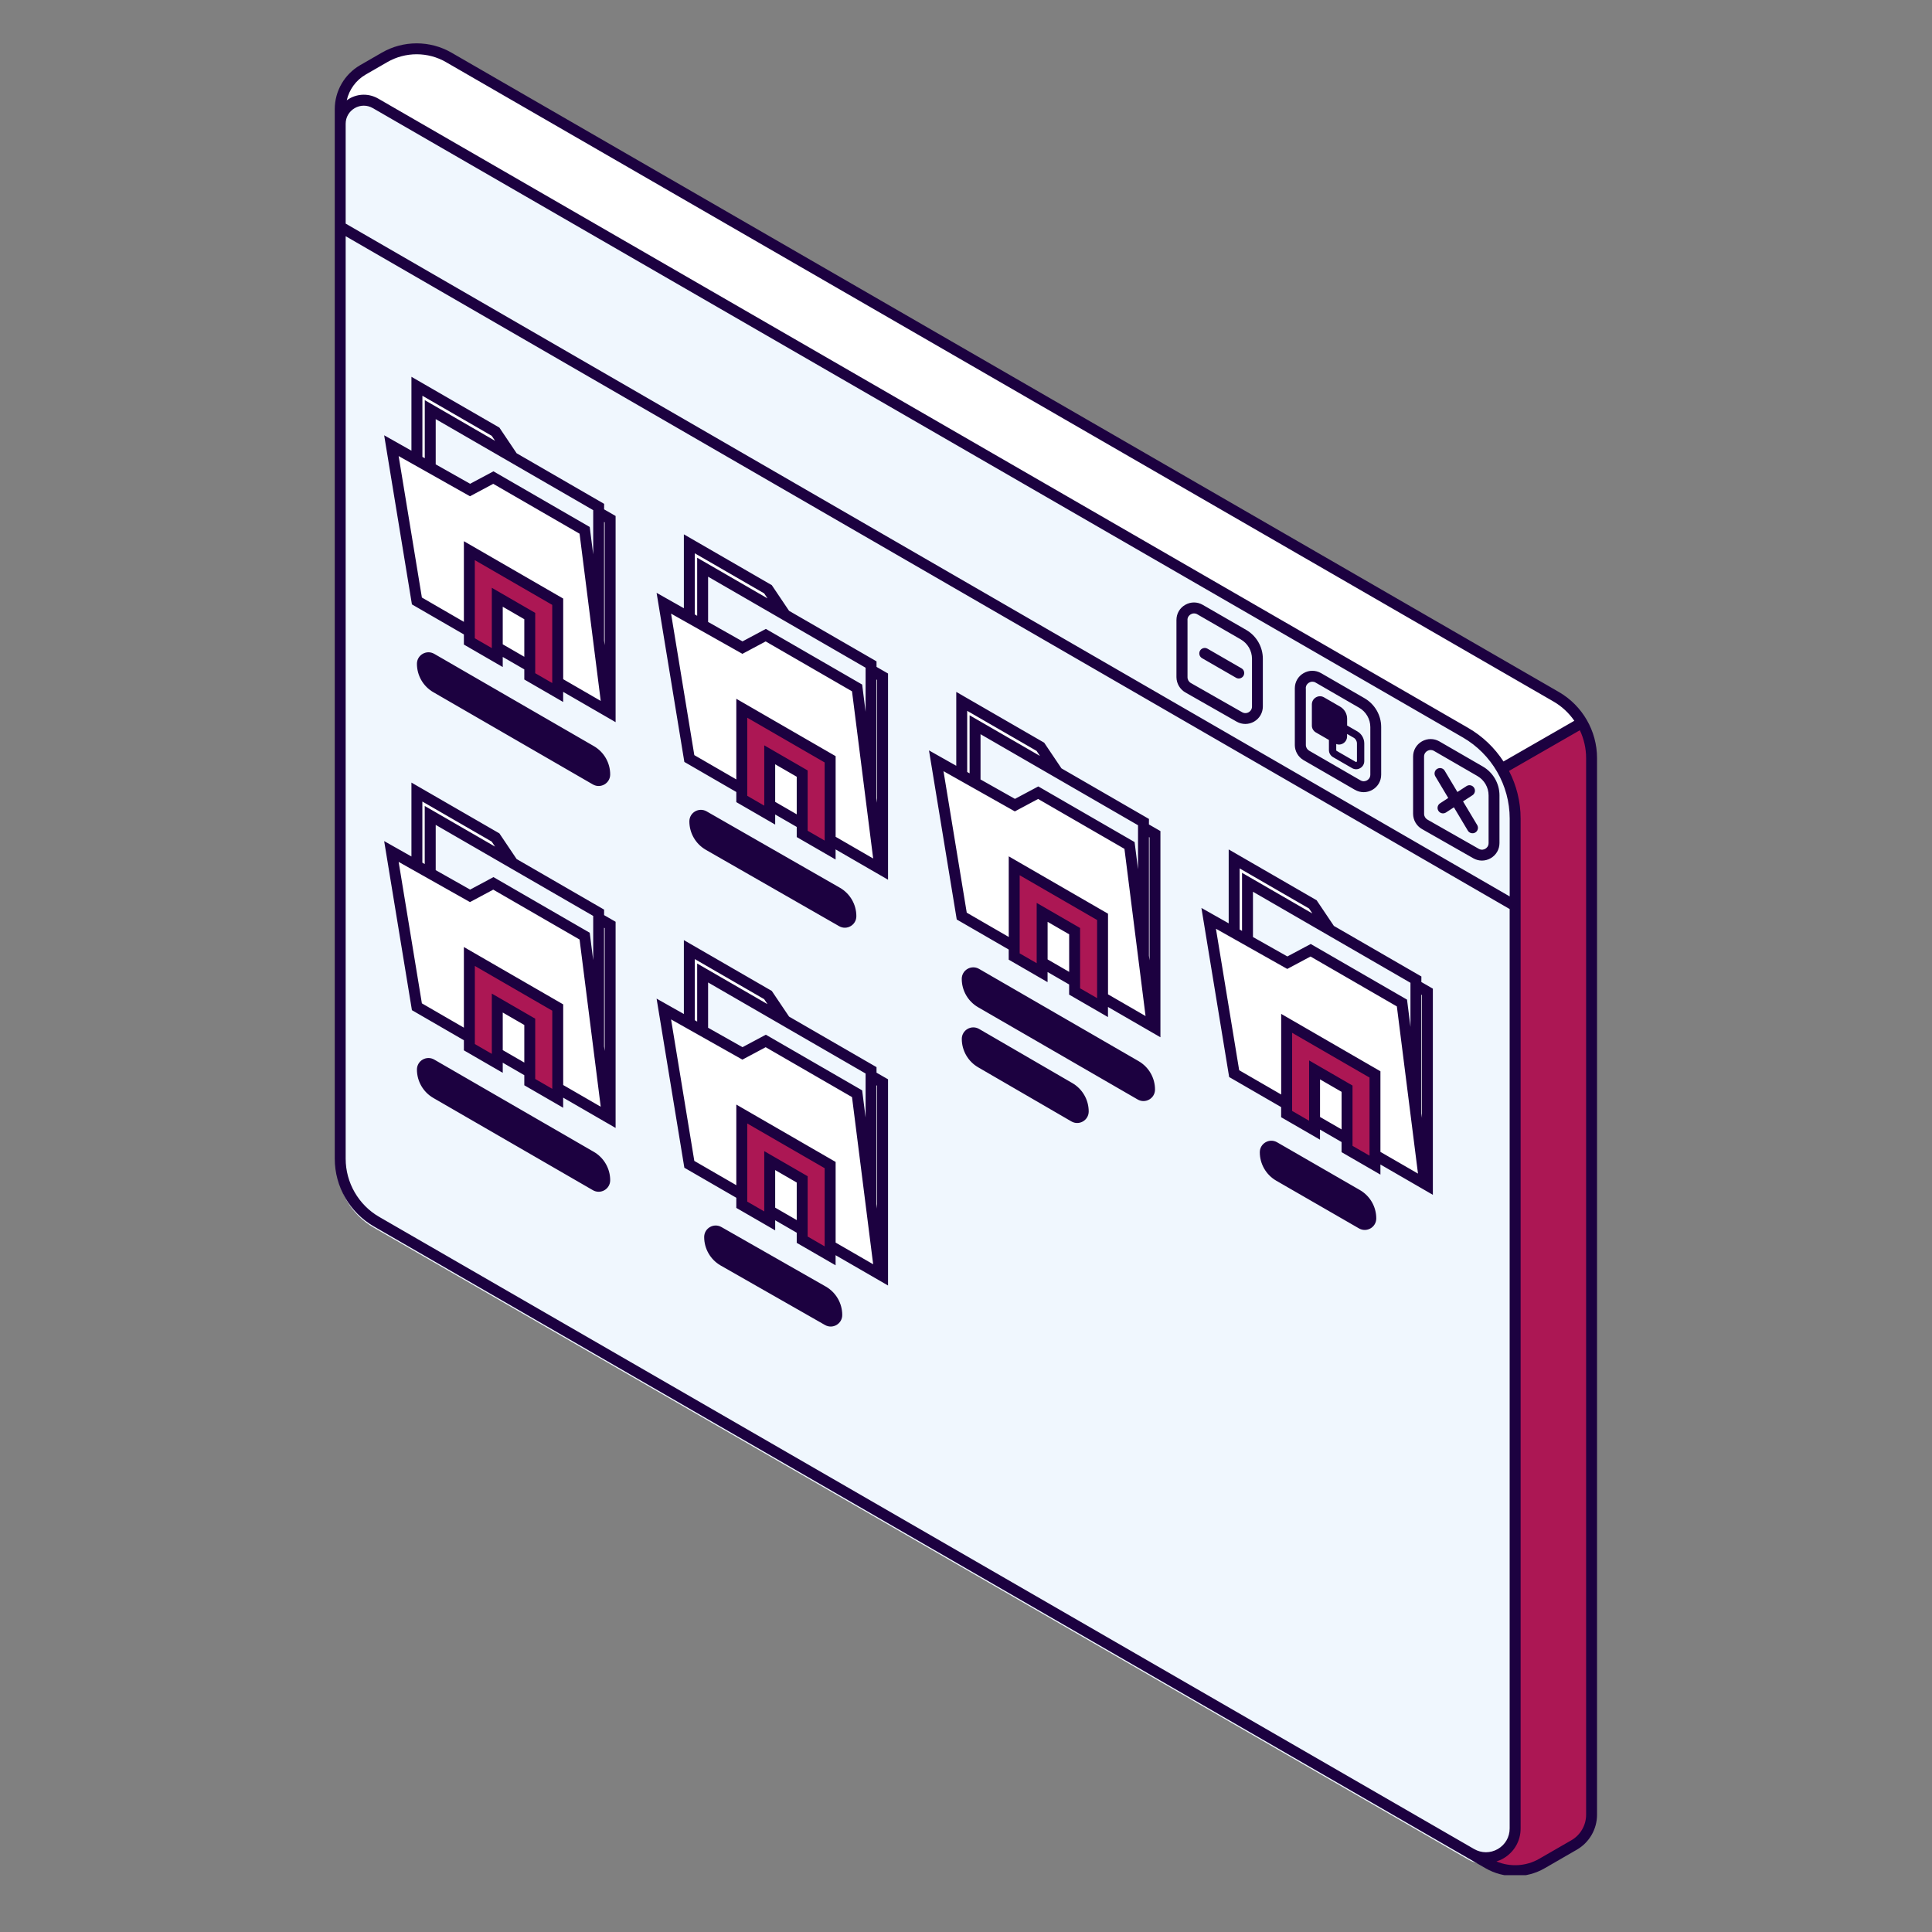 <svg xmlns="http://www.w3.org/2000/svg" xmlns:xlink="http://www.w3.org/1999/xlink" width="500" zoomAndPan="magnify" viewBox="0 0 375 375" height="500" preserveAspectRatio="xMidYMid meet" version="1.0"><rect x="0" y="0" width="375" height="375" fill="#808080" stroke="none"/><defs><clipPath id="af269430a1"><path d="M 185 140 L 309 140 L 309 363.973 L 185 363.973 Z M 185 140 " clip-rule="nonzero"/></clipPath><clipPath id="9ab80709b9"><path d="M 64.977 8 L 310 8 L 310 363.973 L 64.977 363.973 Z M 64.977 8 " clip-rule="nonzero"/></clipPath></defs><g clip-path="url(#af269430a1)"><path fill="#ac1754" d="M 307.082 140.266 C 308.27 142.32 308.926 144.684 308.926 147.137 L 308.926 352.234 C 308.926 354.047 308.199 355.754 306.953 357.008 C 306.543 357.426 306.066 357.789 305.547 358.098 L 299.305 361.695 C 298.699 362.047 298.066 362.328 297.422 362.551 C 296.125 362.984 294.758 363.164 293.414 363.078 C 291.844 362.977 290.285 362.516 288.875 361.703 L 278.418 355.664 L 185.195 211.074 C 187.715 209.352 190.035 207.375 192.004 204.977 C 196.738 199.242 198.914 191.812 203.141 185.695 C 217.301 165.211 249.934 164.5 263.773 143.793 L 286.934 151.906 Z M 307.082 140.266 " fill-opacity="1" fill-rule="nonzero"/></g><path fill="#ffffff" d="M 185.195 211.074 L 66.035 26.242 L 66.035 21.184 C 66.035 18.438 67.316 15.867 69.457 14.215 C 69.762 13.98 70.09 13.762 70.426 13.57 L 74.645 11.129 C 75.605 10.574 76.629 10.152 77.676 9.875 C 78.203 9.734 78.727 9.633 79.262 9.562 C 79.531 9.527 79.797 9.5 80.066 9.484 C 80.336 9.473 80.598 9.457 80.871 9.457 C 81.141 9.457 81.41 9.465 81.672 9.484 C 83.551 9.605 85.41 10.152 87.094 11.129 L 302.047 135.227 C 304.172 136.457 305.895 138.203 307.074 140.258 L 286.918 151.891 L 263.758 143.781 C 249.922 164.484 217.293 165.195 203.125 185.68 C 198.898 191.797 196.723 199.227 191.992 204.961 C 190.027 207.375 187.715 209.359 185.195 211.074 Z M 185.195 211.074 " fill-opacity="1" fill-rule="nonzero"/><path fill="#f0f7fe" d="M 294.082 158.891 L 294.082 175.832 L 293.508 356.047 C 293.508 360.41 288.789 363.133 285.012 360.949 L 72.508 238.258 C 68.148 235.742 65.457 231.086 65.457 226.051 L 66.035 44.016 L 66.035 24.027 C 66.035 20.508 69.848 18.309 72.895 20.066 L 284.457 142.207 C 290.414 145.652 294.082 152.012 294.082 158.891 Z M 294.082 158.891 " fill-opacity="1" fill-rule="nonzero"/><path fill="#ffffff" d="M 116.203 99.477 L 118.438 100.762 L 118.438 138.328 L 80.926 116.645 L 75.973 86.496 L 80.926 89.285 L 80.926 74.977 L 96.188 83.793 L 99.602 88.875 L 108.254 97.988 Z M 214.004 159.148 L 205.352 150.035 L 201.938 144.953 L 186.676 136.137 L 186.676 150.461 L 181.723 147.672 L 186.676 177.816 L 224.188 199.504 L 224.188 161.938 L 221.953 160.648 Z M 277.066 192.512 L 274.832 191.223 L 266.883 189.727 L 258.23 180.613 L 254.816 175.535 L 239.555 166.719 L 239.555 181.039 L 234.602 178.25 L 239.555 208.398 L 277.066 230.086 Z M 161.125 128.566 L 152.473 119.453 L 149.059 114.375 L 133.797 105.559 L 133.797 119.879 L 128.848 117.09 L 133.797 147.238 L 171.309 168.926 L 171.309 131.355 L 169.074 130.07 Z M 108.246 176.75 L 99.598 167.637 L 96.18 162.555 L 80.918 153.742 L 80.918 168.062 L 75.969 165.273 L 80.918 195.422 L 118.43 217.105 L 118.43 179.539 L 116.203 178.238 Z M 161.125 207.332 L 152.473 198.215 L 149.059 193.137 L 133.797 184.32 L 133.797 198.645 L 128.848 195.855 L 133.797 226 L 171.309 247.688 L 171.309 210.121 L 169.074 208.832 Z M 161.125 207.332 " fill-opacity="1" fill-rule="nonzero"/><path fill="#f0f7fe" d="M 83.508 79.512 L 116.203 98.406 L 116.203 122.355 L 113.484 102.941 L 95.762 92.695 L 91.234 95.113 L 83.508 90.754 Z M 189.258 151.918 L 196.984 156.281 L 201.512 153.863 L 219.234 164.105 L 221.953 183.523 L 221.953 159.574 L 189.258 140.676 Z M 242.137 171.25 L 242.137 182.5 L 249.863 186.859 L 254.391 184.441 L 272.113 194.688 L 274.832 214.105 L 274.832 190.156 Z M 136.387 121.34 L 144.113 125.699 L 148.641 123.281 L 166.363 133.527 L 169.082 152.945 L 169.082 128.996 L 136.387 110.098 C 136.387 110.098 136.387 121.34 136.387 121.34 Z M 83.508 169.523 L 91.234 173.883 L 95.762 171.465 L 113.484 181.711 L 116.203 201.121 L 116.203 177.172 L 83.508 158.273 Z M 136.387 200.102 L 144.113 204.465 L 148.641 202.043 L 166.363 212.289 L 169.082 231.707 L 169.082 207.758 L 136.387 188.859 C 136.387 188.859 136.387 200.102 136.387 200.102 Z M 136.387 200.102 " fill-opacity="1" fill-rule="nonzero"/><path fill="#ac1754" d="M 108.246 116.801 L 108.246 134.41 L 102.828 131.277 L 102.828 119.574 L 96.523 115.934 C 96.523 115.934 96.523 122.293 96.523 127.637 L 91.102 124.504 C 91.102 123.297 91.102 106.895 91.102 106.895 Z M 196.859 168.051 C 196.859 168.051 196.859 184.457 196.859 185.66 L 202.277 188.789 C 202.277 183.445 202.277 177.086 202.277 177.086 L 208.582 180.727 L 208.582 192.434 L 214.004 195.562 L 214.004 177.961 Z M 249.734 198.629 C 249.734 198.629 249.734 215.035 249.734 216.238 L 255.156 219.367 C 255.156 214.027 255.156 207.664 255.156 207.664 L 261.461 211.309 L 261.461 223.012 L 266.883 226.141 L 266.883 208.531 Z M 143.98 137.469 C 143.98 137.469 143.98 153.875 143.98 155.078 L 149.402 158.207 C 149.402 152.867 149.402 146.504 149.402 146.504 L 155.703 150.148 L 155.703 161.852 L 161.125 164.98 L 161.125 147.371 Z M 91.109 185.652 C 91.109 185.652 91.109 202.059 91.109 203.262 L 96.531 206.391 C 96.531 201.047 96.531 194.688 96.531 194.688 L 102.832 198.332 L 102.832 210.035 L 108.254 213.164 L 108.254 195.555 Z M 143.98 216.23 C 143.98 216.23 143.98 232.637 143.98 233.84 L 149.402 236.973 C 149.402 231.629 149.402 225.266 149.402 225.266 L 155.703 228.91 L 155.703 240.613 L 161.125 243.746 L 161.125 226.137 Z M 143.98 216.23 " fill-opacity="1" fill-rule="nonzero"/><g clip-path="url(#9ab80709b9)"><path fill="#1c0140" d="M 302.578 134.316 L 87.629 10.219 C 83.461 7.812 78.285 7.812 74.117 10.219 L 69.898 12.652 C 66.859 14.41 64.977 17.676 64.977 21.184 L 64.977 224.91 C 64.977 230.312 67.879 235.344 72.551 238.039 L 277.875 356.582 L 288.336 362.621 C 290.105 363.645 292.098 364.16 294.082 364.16 C 296.07 364.16 298.062 363.645 299.832 362.621 L 306.07 359.02 C 308.484 357.625 309.984 355.031 309.984 352.242 L 309.984 147.145 C 309.984 141.867 307.148 136.957 302.578 134.316 Z M 70.957 14.488 L 75.176 12.055 C 78.691 10.027 83.055 10.027 86.562 12.055 L 301.512 136.152 C 303.156 137.098 304.527 138.395 305.574 139.902 L 291.828 147.801 C 290.113 145.16 287.785 142.91 284.977 141.289 L 73.426 19.148 C 71.664 18.129 69.559 18.129 67.793 19.148 C 67.621 19.246 67.465 19.359 67.301 19.473 C 67.777 17.402 69.082 15.574 70.957 14.488 Z M 67.094 24.027 C 67.094 22.762 67.75 21.625 68.852 20.988 C 69.398 20.668 70.004 20.512 70.609 20.512 C 71.215 20.512 71.812 20.668 72.367 20.988 L 283.93 143.133 C 289.543 146.375 293.031 152.41 293.031 158.891 L 293.031 173.996 L 67.094 43.402 Z M 67.094 224.91 L 67.094 45.848 L 293.023 176.445 L 293.023 354.91 C 293.023 356.574 292.164 358.062 290.727 358.895 C 289.281 359.727 287.566 359.727 286.121 358.895 L 73.613 236.203 C 69.594 233.883 67.094 229.559 67.094 224.91 Z M 307.863 352.242 C 307.863 354.277 306.77 356.168 305.012 357.188 L 298.773 360.785 C 296.227 362.258 293.137 362.43 290.461 361.305 C 290.918 361.156 291.359 360.977 291.785 360.73 C 293.891 359.512 295.152 357.336 295.152 354.91 L 295.152 158.891 C 295.152 155.625 294.355 152.461 292.902 149.637 L 306.648 141.738 C 307.43 143.402 307.863 145.246 307.863 147.137 Z M 276.004 160.918 L 285.965 166.59 C 286.492 166.891 287.066 167.039 287.645 167.039 C 288.234 167.039 288.82 166.883 289.352 166.574 C 290.414 165.957 291.047 164.863 291.047 163.637 L 291.047 154.375 C 291.047 152.074 289.809 149.934 287.816 148.781 L 279.383 143.906 C 278.316 143.297 277.051 143.297 275.984 143.906 C 274.922 144.52 274.281 145.621 274.281 146.852 L 274.281 157.961 C 274.289 159.184 274.945 160.316 276.004 160.918 Z M 276.41 146.852 C 276.41 146.184 276.859 145.855 277.051 145.75 C 277.164 145.688 277.398 145.574 277.699 145.574 C 277.891 145.574 278.102 145.617 278.332 145.75 L 286.762 150.625 C 288.102 151.395 288.934 152.836 288.934 154.383 L 288.934 163.645 C 288.934 164.305 288.492 164.641 288.301 164.746 C 288.105 164.863 287.602 165.082 287.027 164.754 L 277.066 159.086 C 276.668 158.855 276.418 158.43 276.418 157.973 Z M 230.078 134.402 L 240.039 140.074 C 240.566 140.371 241.141 140.52 241.719 140.52 C 242.309 140.52 242.891 140.363 243.426 140.059 C 244.484 139.441 245.117 138.344 245.117 137.121 L 245.117 127.855 C 245.117 125.559 243.879 123.418 241.887 122.266 L 233.449 117.398 C 232.391 116.785 231.117 116.785 230.051 117.398 C 228.98 118.008 228.348 119.113 228.348 120.344 L 228.348 131.449 C 228.363 132.668 229.023 133.797 230.078 134.402 Z M 230.484 120.344 C 230.484 119.676 230.93 119.348 231.125 119.242 C 231.238 119.168 231.473 119.062 231.77 119.062 C 231.961 119.062 232.176 119.105 232.402 119.242 L 240.844 124.113 C 242.18 124.883 243.012 126.328 243.012 127.871 L 243.012 137.133 C 243.012 137.797 242.57 138.129 242.379 138.238 C 242.188 138.352 241.684 138.57 241.105 138.246 L 231.145 132.574 C 230.746 132.348 230.496 131.918 230.496 131.465 L 230.496 120.344 Z M 253.023 147.543 L 262.984 153.301 C 263.52 153.605 264.102 153.762 264.684 153.762 C 265.27 153.762 265.852 153.605 266.387 153.301 C 267.453 152.688 268.086 151.586 268.086 150.355 L 268.086 141.117 C 268.086 138.82 266.848 136.68 264.855 135.527 L 256.426 130.66 C 255.363 130.047 254.09 130.039 253.023 130.66 C 251.957 131.273 251.324 132.375 251.324 133.605 L 251.324 144.605 C 251.324 145.809 251.977 146.938 253.023 147.543 Z M 253.449 133.598 C 253.449 132.93 253.898 132.602 254.09 132.496 C 254.203 132.426 254.438 132.316 254.738 132.316 C 254.93 132.316 255.145 132.359 255.371 132.496 L 263.809 137.371 C 265.148 138.137 265.98 139.582 265.98 141.125 L 265.98 150.359 C 265.98 151.031 265.531 151.355 265.34 151.465 C 265.148 151.578 264.633 151.797 264.066 151.465 L 254.105 145.707 C 253.715 145.48 253.465 145.055 253.465 144.605 L 253.465 133.598 Z M 255.406 142.164 L 257.945 143.629 L 257.945 145.594 C 257.945 146.156 258.246 146.676 258.738 146.961 L 262.438 149.094 C 262.684 149.238 262.957 149.309 263.227 149.309 C 263.496 149.309 263.766 149.238 264.016 149.094 C 264.508 148.809 264.805 148.297 264.805 147.73 L 264.805 144.305 C 264.805 143.34 264.285 142.441 263.453 141.957 L 261.477 140.82 L 261.477 139.512 C 261.477 138.543 260.957 137.648 260.125 137.164 L 256.992 135.355 C 256.504 135.07 255.91 135.07 255.422 135.355 C 254.93 135.641 254.633 136.152 254.633 136.723 L 254.633 140.805 C 254.617 141.359 254.922 141.879 255.406 142.164 Z M 262.734 143.184 C 263.133 143.41 263.383 143.844 263.383 144.305 L 263.383 147.734 C 263.383 147.812 263.34 147.855 263.305 147.879 C 263.27 147.898 263.211 147.914 263.141 147.879 L 259.441 145.742 C 259.391 145.715 259.363 145.664 259.363 145.602 L 259.363 144.414 C 259.535 144.477 259.711 144.52 259.891 144.52 C 260.16 144.52 260.43 144.449 260.68 144.305 C 261.168 144.023 261.469 143.508 261.469 142.941 L 261.469 142.457 Z M 281.105 154.887 L 278.594 150.68 C 278.297 150.176 278.461 149.527 278.957 149.23 L 278.965 149.23 C 279.469 148.93 280.117 149.094 280.414 149.594 L 282.883 153.727 L 284.648 152.582 C 285.141 152.262 285.793 152.402 286.113 152.895 C 286.434 153.387 286.293 154.039 285.801 154.359 L 283.973 155.547 L 286.719 160.137 C 287.02 160.641 286.855 161.289 286.355 161.59 C 285.852 161.887 285.203 161.723 284.906 161.227 L 282.203 156.699 L 280.664 157.703 C 280.172 158.023 279.52 157.883 279.199 157.391 C 278.879 156.898 279.02 156.246 279.512 155.926 Z M 239.918 131.555 L 233.316 127.75 C 232.809 127.457 232.633 126.812 232.922 126.297 C 233.215 125.793 233.863 125.617 234.367 125.906 L 240.969 129.715 C 241.477 130.004 241.652 130.652 241.363 131.164 C 241.07 131.672 240.422 131.848 239.918 131.555 Z M 117.262 97.797 L 100.277 87.977 L 96.93 82.996 L 79.859 73.137 L 79.859 87.48 L 74.566 84.492 L 79.953 117.312 L 90.039 123.145 L 90.039 125.109 L 97.582 129.473 L 97.582 127.508 L 101.766 129.926 L 101.766 131.891 L 109.309 136.254 L 109.309 134.289 L 119.488 140.172 L 119.488 100.152 L 117.254 98.863 Z M 115.137 107.566 L 114.465 102.285 L 95.781 91.484 L 91.25 93.902 L 84.57 90.133 L 84.57 81.348 L 115.141 99.02 L 115.141 107.566 Z M 81.98 76.812 L 95.441 84.59 L 96.094 85.566 L 82.449 77.668 L 82.449 88.938 L 81.988 88.676 L 81.988 76.812 Z M 97.582 125.059 L 97.582 117.766 L 101.766 120.188 L 101.766 127.48 Z M 107.188 132.574 L 103.887 130.668 L 103.887 118.961 L 95.461 114.09 L 95.461 125.793 L 92.16 123.887 L 92.16 108.723 L 107.188 117.41 Z M 90.039 105.047 L 90.039 120.699 L 81.887 115.98 L 77.375 88.52 L 91.223 96.324 L 95.738 93.91 L 112.496 103.594 L 116.602 136.047 L 109.316 131.832 L 109.316 116.18 Z M 117.371 101.383 L 117.371 125.238 L 117.254 124.355 L 117.254 101.316 Z M 84.102 134.352 C 82.137 133.215 80.926 131.113 80.926 128.844 C 80.926 127.125 82.789 126.051 84.285 126.91 L 115.262 144.82 C 117.227 145.957 118.438 148.055 118.438 150.324 C 118.438 152.047 116.574 153.121 115.078 152.262 Z M 223.012 158.957 L 206.027 149.137 L 202.676 144.156 L 185.609 134.297 L 185.609 148.641 L 180.316 145.652 L 185.703 178.473 L 195.789 184.305 L 195.789 186.27 L 203.332 190.633 L 203.332 188.668 L 207.516 191.086 L 207.516 193.051 L 215.059 197.414 L 215.059 195.449 L 225.238 201.332 L 225.238 161.312 L 223.004 160.023 Z M 220.891 168.73 L 220.223 163.445 L 201.531 152.645 L 197 155.062 L 190.32 151.293 L 190.32 142.508 L 220.891 160.18 Z M 187.734 137.973 L 201.199 145.75 L 201.852 146.727 L 188.199 138.836 L 188.199 150.105 L 187.734 149.84 Z M 203.34 186.219 L 203.34 178.926 L 207.523 181.348 L 207.523 188.641 Z M 212.945 193.734 L 209.645 191.828 L 209.645 180.121 L 201.219 175.25 L 201.219 186.953 L 197.918 185.047 L 197.918 169.883 L 212.945 178.57 Z M 195.797 166.215 L 195.797 181.867 L 187.645 177.148 L 183.133 149.684 L 196.98 157.492 L 201.496 155.078 L 218.254 164.762 L 222.352 197.215 L 215.066 193 L 215.066 177.348 Z M 223.125 162.543 L 223.125 186.406 L 223.012 185.523 L 223.012 162.484 Z M 224.188 211.48 C 224.188 213.199 222.32 214.273 220.828 213.414 L 189.848 195.504 C 187.887 194.367 186.676 192.27 186.676 190 C 186.676 188.277 188.539 187.203 190.035 188.062 L 221.012 205.973 C 222.977 207.109 224.188 209.207 224.188 211.48 Z M 211.316 215.734 C 211.316 217.457 209.449 218.531 207.957 217.668 L 189.855 207.16 C 187.895 206.02 186.684 203.922 186.684 201.652 C 186.684 199.93 188.547 198.855 190.043 199.719 L 208.141 210.227 C 210.098 211.363 211.316 213.465 211.316 215.734 Z M 275.891 189.535 L 258.906 179.719 L 255.555 174.738 L 238.488 164.875 L 238.488 179.219 L 233.195 176.23 L 238.578 209.051 L 248.668 214.887 L 248.668 216.852 L 256.211 221.211 L 256.211 219.25 L 260.395 221.668 L 260.395 223.633 L 267.938 227.992 L 267.938 226.027 L 278.117 231.914 L 278.117 191.898 L 275.883 190.609 Z M 273.77 199.312 L 273.102 194.027 L 254.41 183.227 L 249.879 185.645 L 243.199 181.875 L 243.199 173.086 L 273.77 190.762 Z M 240.613 168.555 L 254.074 176.332 L 254.73 177.305 L 241.078 169.414 L 241.078 180.684 L 240.613 180.422 Z M 256.219 216.801 L 256.219 209.508 L 260.402 211.926 L 260.402 219.219 Z M 265.824 224.312 L 262.523 222.406 L 262.523 210.703 L 254.098 205.828 L 254.098 217.535 L 250.797 215.625 L 250.797 200.465 L 265.824 209.152 Z M 248.676 196.793 L 248.676 212.445 L 240.523 207.73 L 236.012 180.266 L 249.855 188.07 L 254.375 185.66 L 271.129 195.344 L 275.23 227.793 L 267.941 223.582 L 267.941 207.934 Z M 276.004 193.121 L 276.004 216.984 L 275.891 216.102 L 275.891 193.066 Z M 267.133 236.496 C 267.133 238.215 265.27 239.289 263.773 238.43 L 247.699 229.16 C 245.738 228.02 244.527 225.922 244.527 223.652 C 244.527 221.93 246.391 220.855 247.887 221.719 L 263.957 230.988 C 265.922 232.125 267.133 234.227 267.133 236.496 Z M 170.141 128.375 L 153.156 118.559 L 149.805 113.578 L 132.738 103.715 L 132.738 118.059 L 127.445 115.07 L 132.832 147.891 L 142.918 153.727 L 142.918 155.691 L 150.461 160.051 L 150.461 158.09 L 154.645 160.508 L 154.645 162.473 L 162.188 166.832 L 162.188 164.867 L 172.367 170.754 L 172.367 130.73 L 170.133 129.441 L 170.133 128.375 Z M 168.012 138.152 L 167.344 132.871 L 148.652 122.07 L 144.121 124.492 L 137.441 120.719 L 137.441 111.934 L 168.012 129.605 Z M 134.859 107.395 L 148.32 115.172 L 148.973 116.145 L 135.32 108.254 L 135.32 119.523 L 134.859 119.262 C 134.859 119.262 134.859 107.395 134.859 107.395 Z M 150.461 155.641 L 150.461 148.348 L 154.645 150.766 L 154.645 158.059 Z M 160.066 163.152 L 156.766 161.246 L 156.766 149.543 L 148.34 144.668 L 148.34 156.375 L 145.039 154.465 L 145.039 139.305 L 160.066 147.992 Z M 142.918 135.633 L 142.918 151.285 L 134.766 146.57 L 130.254 119.105 L 144.102 126.91 L 148.617 124.5 L 165.375 134.184 L 169.48 166.633 L 162.195 162.422 L 162.195 146.77 Z M 170.246 131.961 L 170.246 155.816 L 170.133 154.938 L 170.133 131.898 Z M 136.977 164.934 C 135.016 163.793 133.805 161.695 133.805 159.426 C 133.805 157.703 135.668 156.629 137.164 157.492 L 163.047 172.324 C 165.012 173.465 166.219 175.562 166.219 177.832 C 166.219 179.555 164.355 180.629 162.863 179.766 Z M 117.262 176.559 L 100.277 166.738 L 96.93 161.758 L 79.859 151.898 L 79.859 166.242 L 74.566 163.254 L 79.953 196.074 L 90.039 201.91 L 90.039 203.871 L 97.582 208.234 L 97.582 206.27 L 101.766 208.691 L 101.766 210.652 L 109.309 215.016 L 109.309 213.051 L 119.488 218.934 L 119.488 178.914 L 117.254 177.625 L 117.254 176.559 Z M 115.137 186.328 L 114.465 181.047 L 95.781 170.246 L 91.25 172.668 L 84.57 168.895 L 84.57 160.109 L 115.141 177.781 L 115.141 186.328 Z M 81.98 155.578 L 95.441 163.352 L 96.094 164.328 L 82.441 156.438 L 82.441 167.707 L 81.98 167.445 C 81.98 167.445 81.98 155.578 81.98 155.578 Z M 97.582 203.824 L 97.582 196.531 L 101.766 198.949 L 101.766 206.242 Z M 107.188 211.336 L 103.887 209.43 L 103.887 197.727 L 95.461 192.852 L 95.461 204.555 L 92.168 202.648 L 92.168 187.488 L 107.195 196.176 L 107.195 211.336 Z M 90.039 183.816 L 90.039 199.469 L 81.887 194.75 L 77.375 167.289 L 91.223 175.094 L 95.738 172.68 L 112.496 182.363 L 116.602 214.816 L 109.316 210.602 L 109.316 194.949 Z M 117.371 180.145 L 117.371 204 L 117.254 203.117 L 117.254 180.082 Z M 118.438 229.082 C 118.438 230.805 116.574 231.879 115.078 231.016 L 84.102 213.109 C 82.137 211.969 80.926 209.871 80.926 207.602 C 80.926 205.879 82.789 204.805 84.285 205.664 L 115.262 223.574 C 117.219 224.711 118.438 226.812 118.438 229.082 Z M 170.141 207.137 L 153.156 197.32 L 149.805 192.34 L 132.738 182.477 L 132.738 196.82 L 127.445 193.832 L 132.832 226.656 L 142.918 232.488 L 142.918 234.453 L 150.461 238.812 L 150.461 236.852 L 154.645 239.27 L 154.645 241.234 L 162.188 245.594 L 162.188 243.633 L 172.367 249.516 L 172.367 209.492 L 170.133 208.207 L 170.133 207.137 Z M 168.012 216.914 L 167.344 211.637 L 148.652 200.836 L 144.121 203.254 L 137.441 199.484 L 137.441 190.695 L 168.012 208.371 Z M 134.859 186.156 L 148.32 193.934 L 148.973 194.906 L 135.32 187.016 L 135.32 198.289 L 134.859 198.023 C 134.859 198.023 134.859 186.156 134.859 186.156 Z M 150.461 234.402 L 150.461 227.109 L 154.645 229.527 L 154.645 236.82 Z M 160.066 241.918 L 156.766 240.008 L 156.766 228.305 L 148.34 223.434 L 148.34 235.137 L 145.039 233.23 L 145.039 218.066 L 160.066 226.746 Z M 142.918 214.395 L 142.918 230.047 L 134.766 225.332 L 130.254 197.867 L 144.102 205.672 L 148.617 203.262 L 165.375 212.945 L 169.48 245.395 L 162.195 241.184 L 162.195 225.531 Z M 170.246 210.723 L 170.246 234.582 L 170.133 233.699 L 170.133 210.66 Z M 163.48 255.242 C 163.48 256.965 161.617 258.039 160.125 257.18 L 139.852 245.617 C 137.891 244.477 136.68 242.379 136.68 240.109 C 136.68 238.387 138.543 237.312 140.039 238.176 L 160.309 249.734 C 162.273 250.875 163.48 252.973 163.48 255.242 Z M 163.48 255.242 " fill-opacity="1" fill-rule="nonzero"/></g></svg>